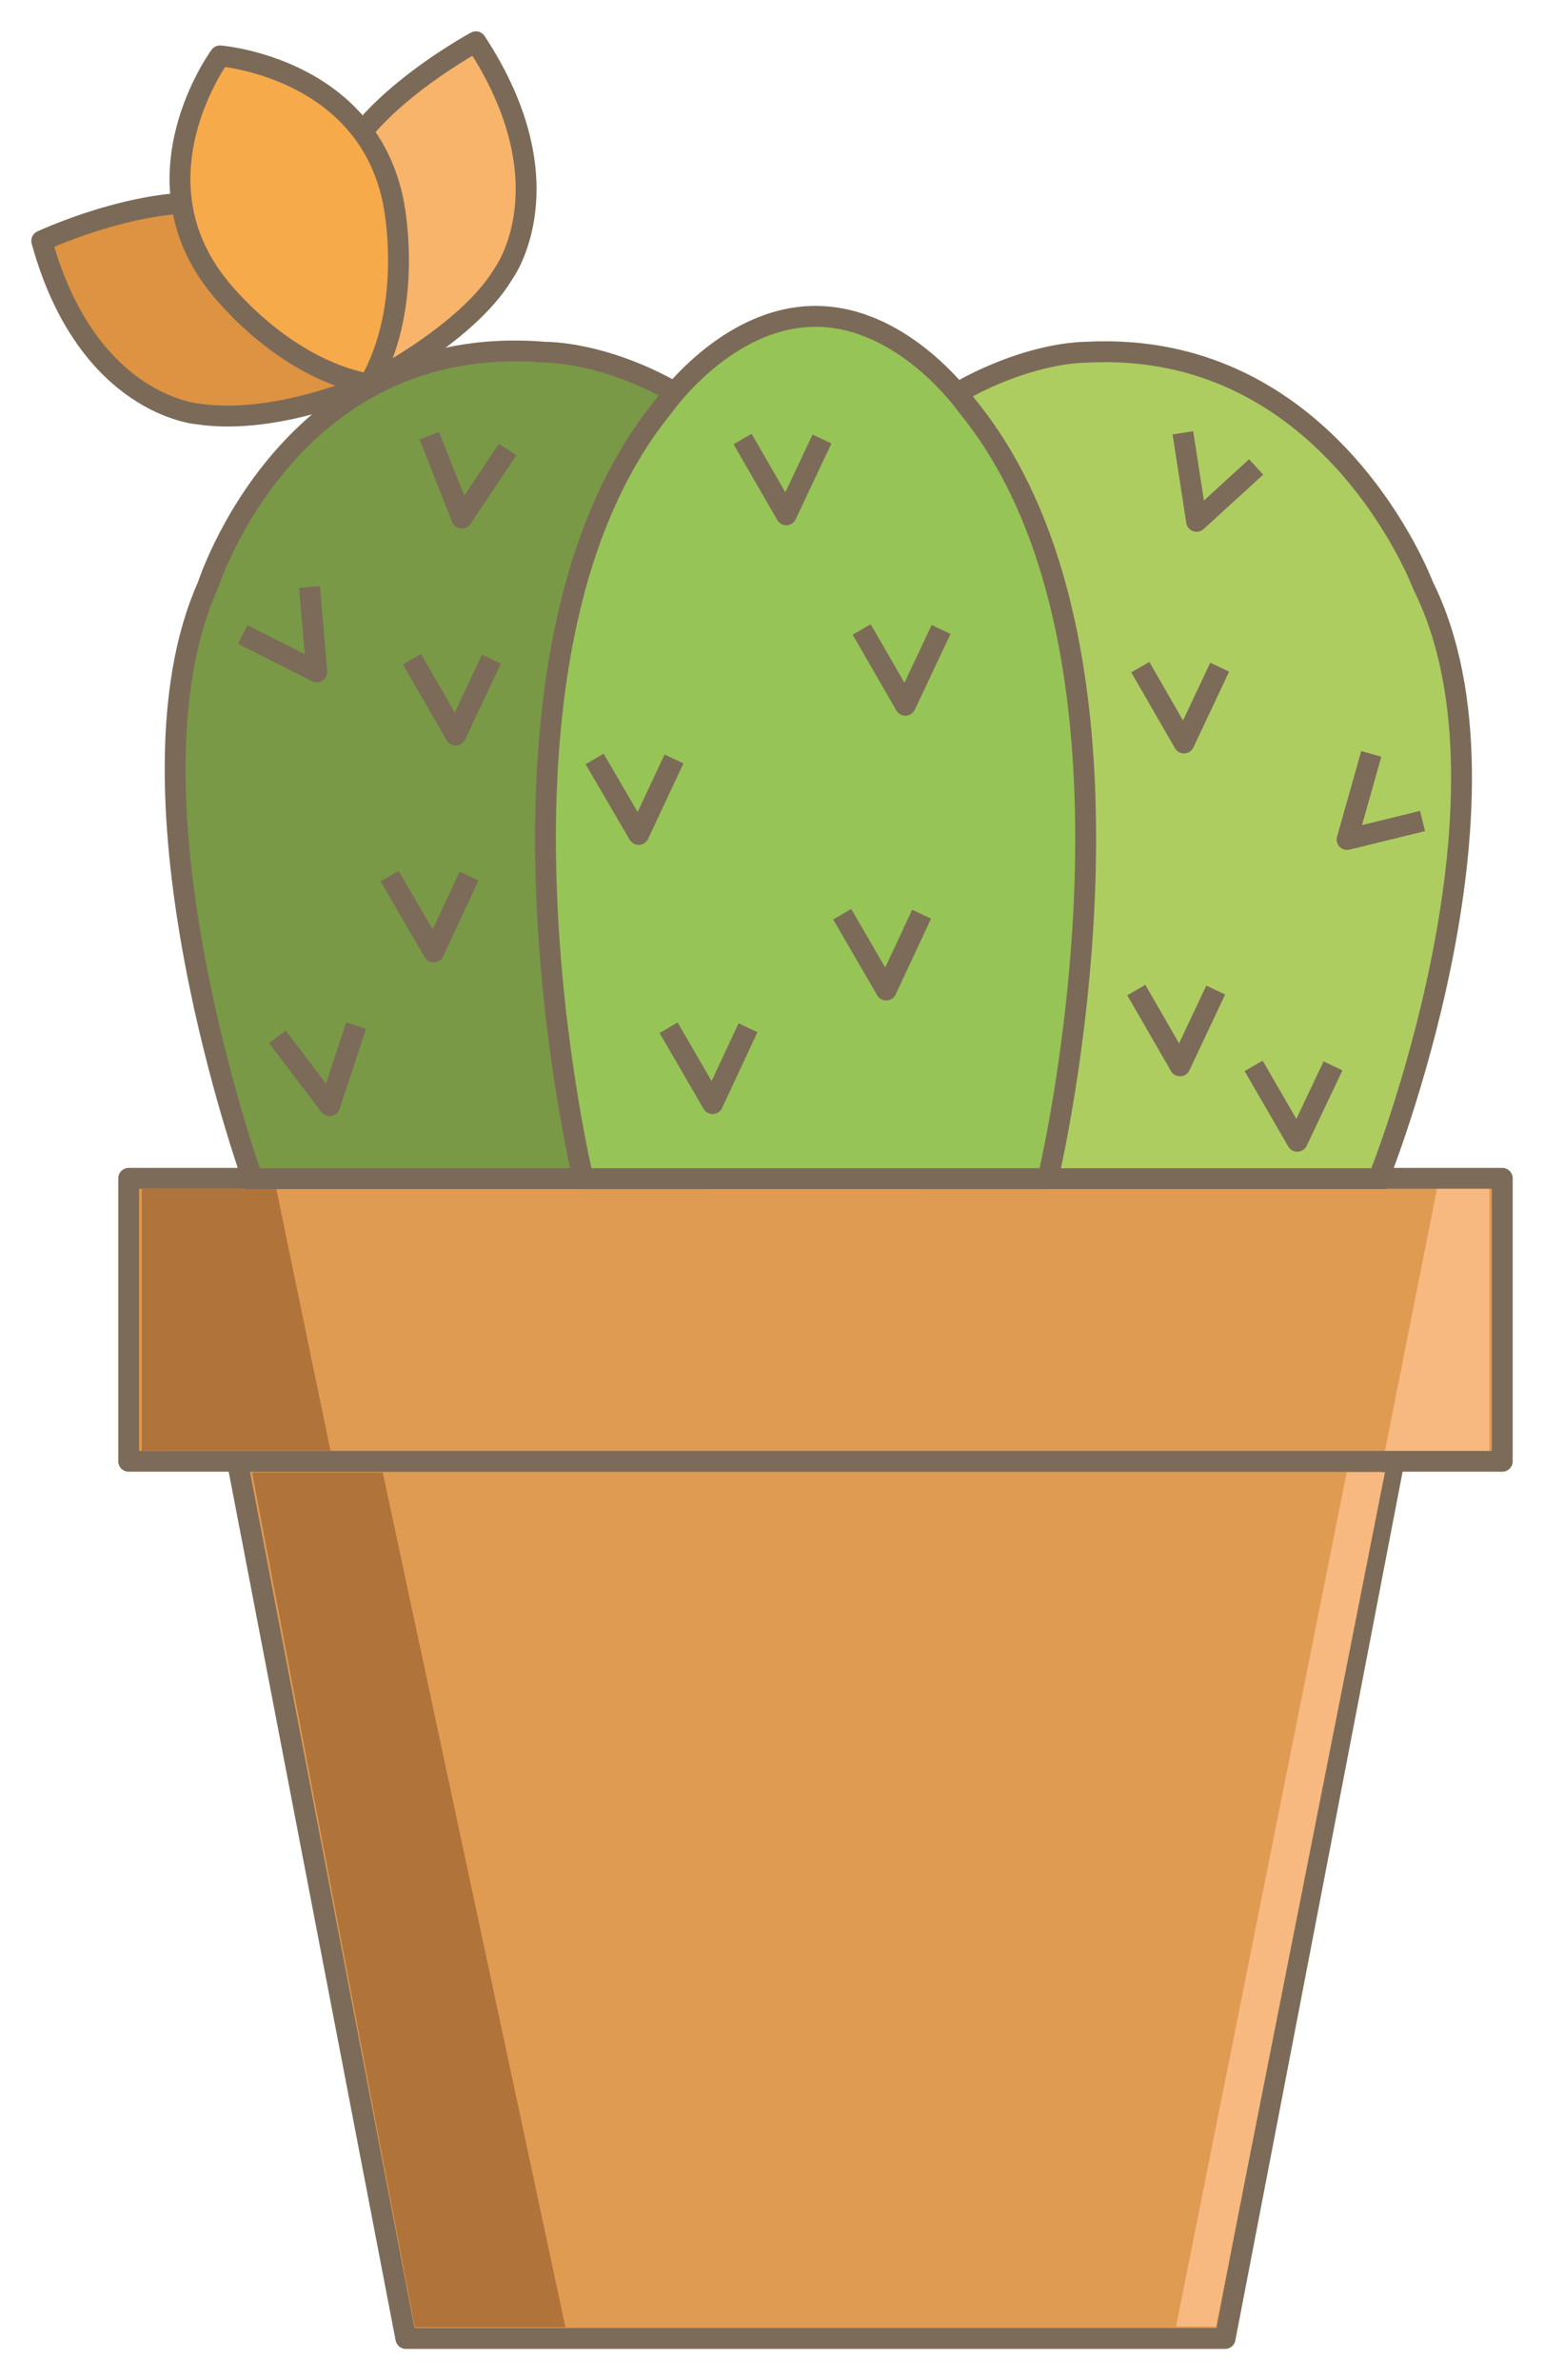 <svg width="37" height="57" viewBox="0 0 37 57" fill="none" xmlns="http://www.w3.org/2000/svg">
<path d="M19.542 56H29.358L33.405 34.994H19.542H5.687L9.726 56H19.542Z" fill="#E09B52" stroke="#7C6B59" stroke-width="0.5" stroke-miterlimit="10" stroke-linejoin="round"/>
<path d="M19.542 34.994H36V28.218H19.542H3.084V34.994H19.542Z" fill="#E09B52" stroke="#7C6B59" stroke-width="0.5" stroke-miterlimit="10" stroke-linejoin="round"/>
<path d="M6.042 35.263H9.173L13.549 55.731H9.942L6.042 35.263Z" fill="#B0733A"/>
<path d="M33.189 35.255H32.273L28.182 55.713H29.142L33.189 35.255Z" fill="#F7B980"/>
<path d="M3.396 28.47H6.621L7.919 34.742H3.396V28.47Z" fill="#B0733A"/>
<path d="M35.689 28.47H34.435L33.189 34.742H35.689V28.47Z" fill="#F7B980"/>
<path d="M16.757 28.226H6.051C6.051 28.226 2.73 19.035 4.978 14.031C4.978 14.031 6.916 7.915 13.065 8.436C13.065 8.436 15.668 8.384 18.254 11.017L16.757 28.226Z" fill="#799946" stroke="#7C6A59" stroke-width="0.5" stroke-miterlimit="10"/>
<path d="M22.327 28.226H33.034C33.034 28.226 36.675 19.191 34.106 14.031C34.106 14.031 31.892 8.106 26.02 8.436C26.02 8.436 23.529 8.384 20.831 11.017L22.327 28.226Z" fill="#AECD61" stroke="#7C6A59" stroke-width="0.5" stroke-miterlimit="10"/>
<path d="M19.542 28.226H25.112C25.112 28.226 28.113 15.751 23.183 9.731C23.183 9.731 21.687 7.576 19.542 7.576C17.397 7.576 15.901 9.731 15.901 9.731C10.98 15.751 13.973 28.226 13.973 28.226H19.542Z" fill="#97C456" stroke="#7C6A59" stroke-width="0.5" stroke-miterlimit="10" stroke-linejoin="round"/>
<path d="M27.326 15.977L28.372 17.793L29.228 15.977" stroke="#7C6B59" stroke-width="0.5" stroke-miterlimit="10" stroke-linejoin="round"/>
<path d="M32.861 18.053L32.281 20.104L34.089 19.661" stroke="#7C6B59" stroke-width="0.5" stroke-miterlimit="10" stroke-linejoin="round"/>
<path d="M28.346 10.365L28.675 12.485L30.102 11.182" stroke="#7C6B59" stroke-width="0.5" stroke-miterlimit="10" stroke-linejoin="round"/>
<path d="M10.288 10.434L11.067 12.407L12.165 10.765" stroke="#7C6B59" stroke-width="0.5" stroke-miterlimit="10" stroke-linejoin="round"/>
<path d="M6.647 24.83L7.901 26.48L8.533 24.56" stroke="#7C6B59" stroke-width="0.5" stroke-miterlimit="10" stroke-linejoin="round"/>
<path d="M5.817 15.195L7.59 16.09L7.417 14.057" stroke="#7C6B59" stroke-width="0.5" stroke-miterlimit="10" stroke-linejoin="round"/>
<path d="M9.337 20.981L10.392 22.797L11.24 20.981" stroke="#7C6B59" stroke-width="0.5" stroke-miterlimit="10" stroke-linejoin="round"/>
<path d="M30.041 25.525L31.088 27.331L31.944 25.525" stroke="#7C6B59" stroke-width="0.5" stroke-miterlimit="10" stroke-linejoin="round"/>
<path d="M9.873 15.786L10.92 17.602L11.776 15.786" stroke="#7C6B59" stroke-width="0.5" stroke-miterlimit="10" stroke-linejoin="round"/>
<path d="M17.795 10.513L18.842 12.328L19.698 10.513" stroke="#7C6B59" stroke-width="0.5" stroke-miterlimit="10" stroke-linejoin="round"/>
<path d="M20.649 15.074L21.696 16.889L22.552 15.074" stroke="#7C6B59" stroke-width="0.5" stroke-miterlimit="10" stroke-linejoin="round"/>
<path d="M27.23 23.709L28.277 25.525L29.133 23.709" stroke="#7C6B59" stroke-width="0.5" stroke-miterlimit="10" stroke-linejoin="round"/>
<path d="M20.182 21.893L21.237 23.709L22.085 21.893" stroke="#7C6B59" stroke-width="0.5" stroke-miterlimit="10" stroke-linejoin="round"/>
<path d="M16.022 24.612L17.077 26.428L17.925 24.612" stroke="#7C6B59" stroke-width="0.5" stroke-miterlimit="10" stroke-linejoin="round"/>
<path d="M14.249 18.175L15.304 19.982L16.152 18.175" stroke="#7C6B59" stroke-width="0.5" stroke-miterlimit="10" stroke-linejoin="round"/>
<path d="M7.997 4.727C7.997 2.842 11.404 1 11.404 1C13.653 4.423 12.061 6.56 12.061 6.56C11.162 8.063 8.637 9.296 8.637 9.296L7.997 4.727Z" fill="#F8B46A" stroke="#7C6A59" stroke-width="0.5" stroke-miterlimit="10" stroke-linejoin="round"/>
<path d="M6.18 5.153C4.312 4.223 1 5.769 1 5.769C2.09 9.722 4.745 9.913 4.745 9.913C6.699 10.209 9.043 9.114 9.043 9.114L6.18 5.153Z" fill="#DD9341" stroke="#7C6A59" stroke-width="0.5" stroke-miterlimit="10" stroke-linejoin="round"/>
<path d="M8.844 9.201C6.673 8.793 5.177 6.777 5.177 6.777C3.179 4.18 5.272 1.339 5.272 1.339C5.272 1.339 8.775 1.608 9.424 4.831C9.424 4.831 9.951 7.29 8.844 9.201Z" fill="#F7AA4A" stroke="#7C6A59" stroke-width="0.5" stroke-miterlimit="10" stroke-linejoin="round"/>
</svg>